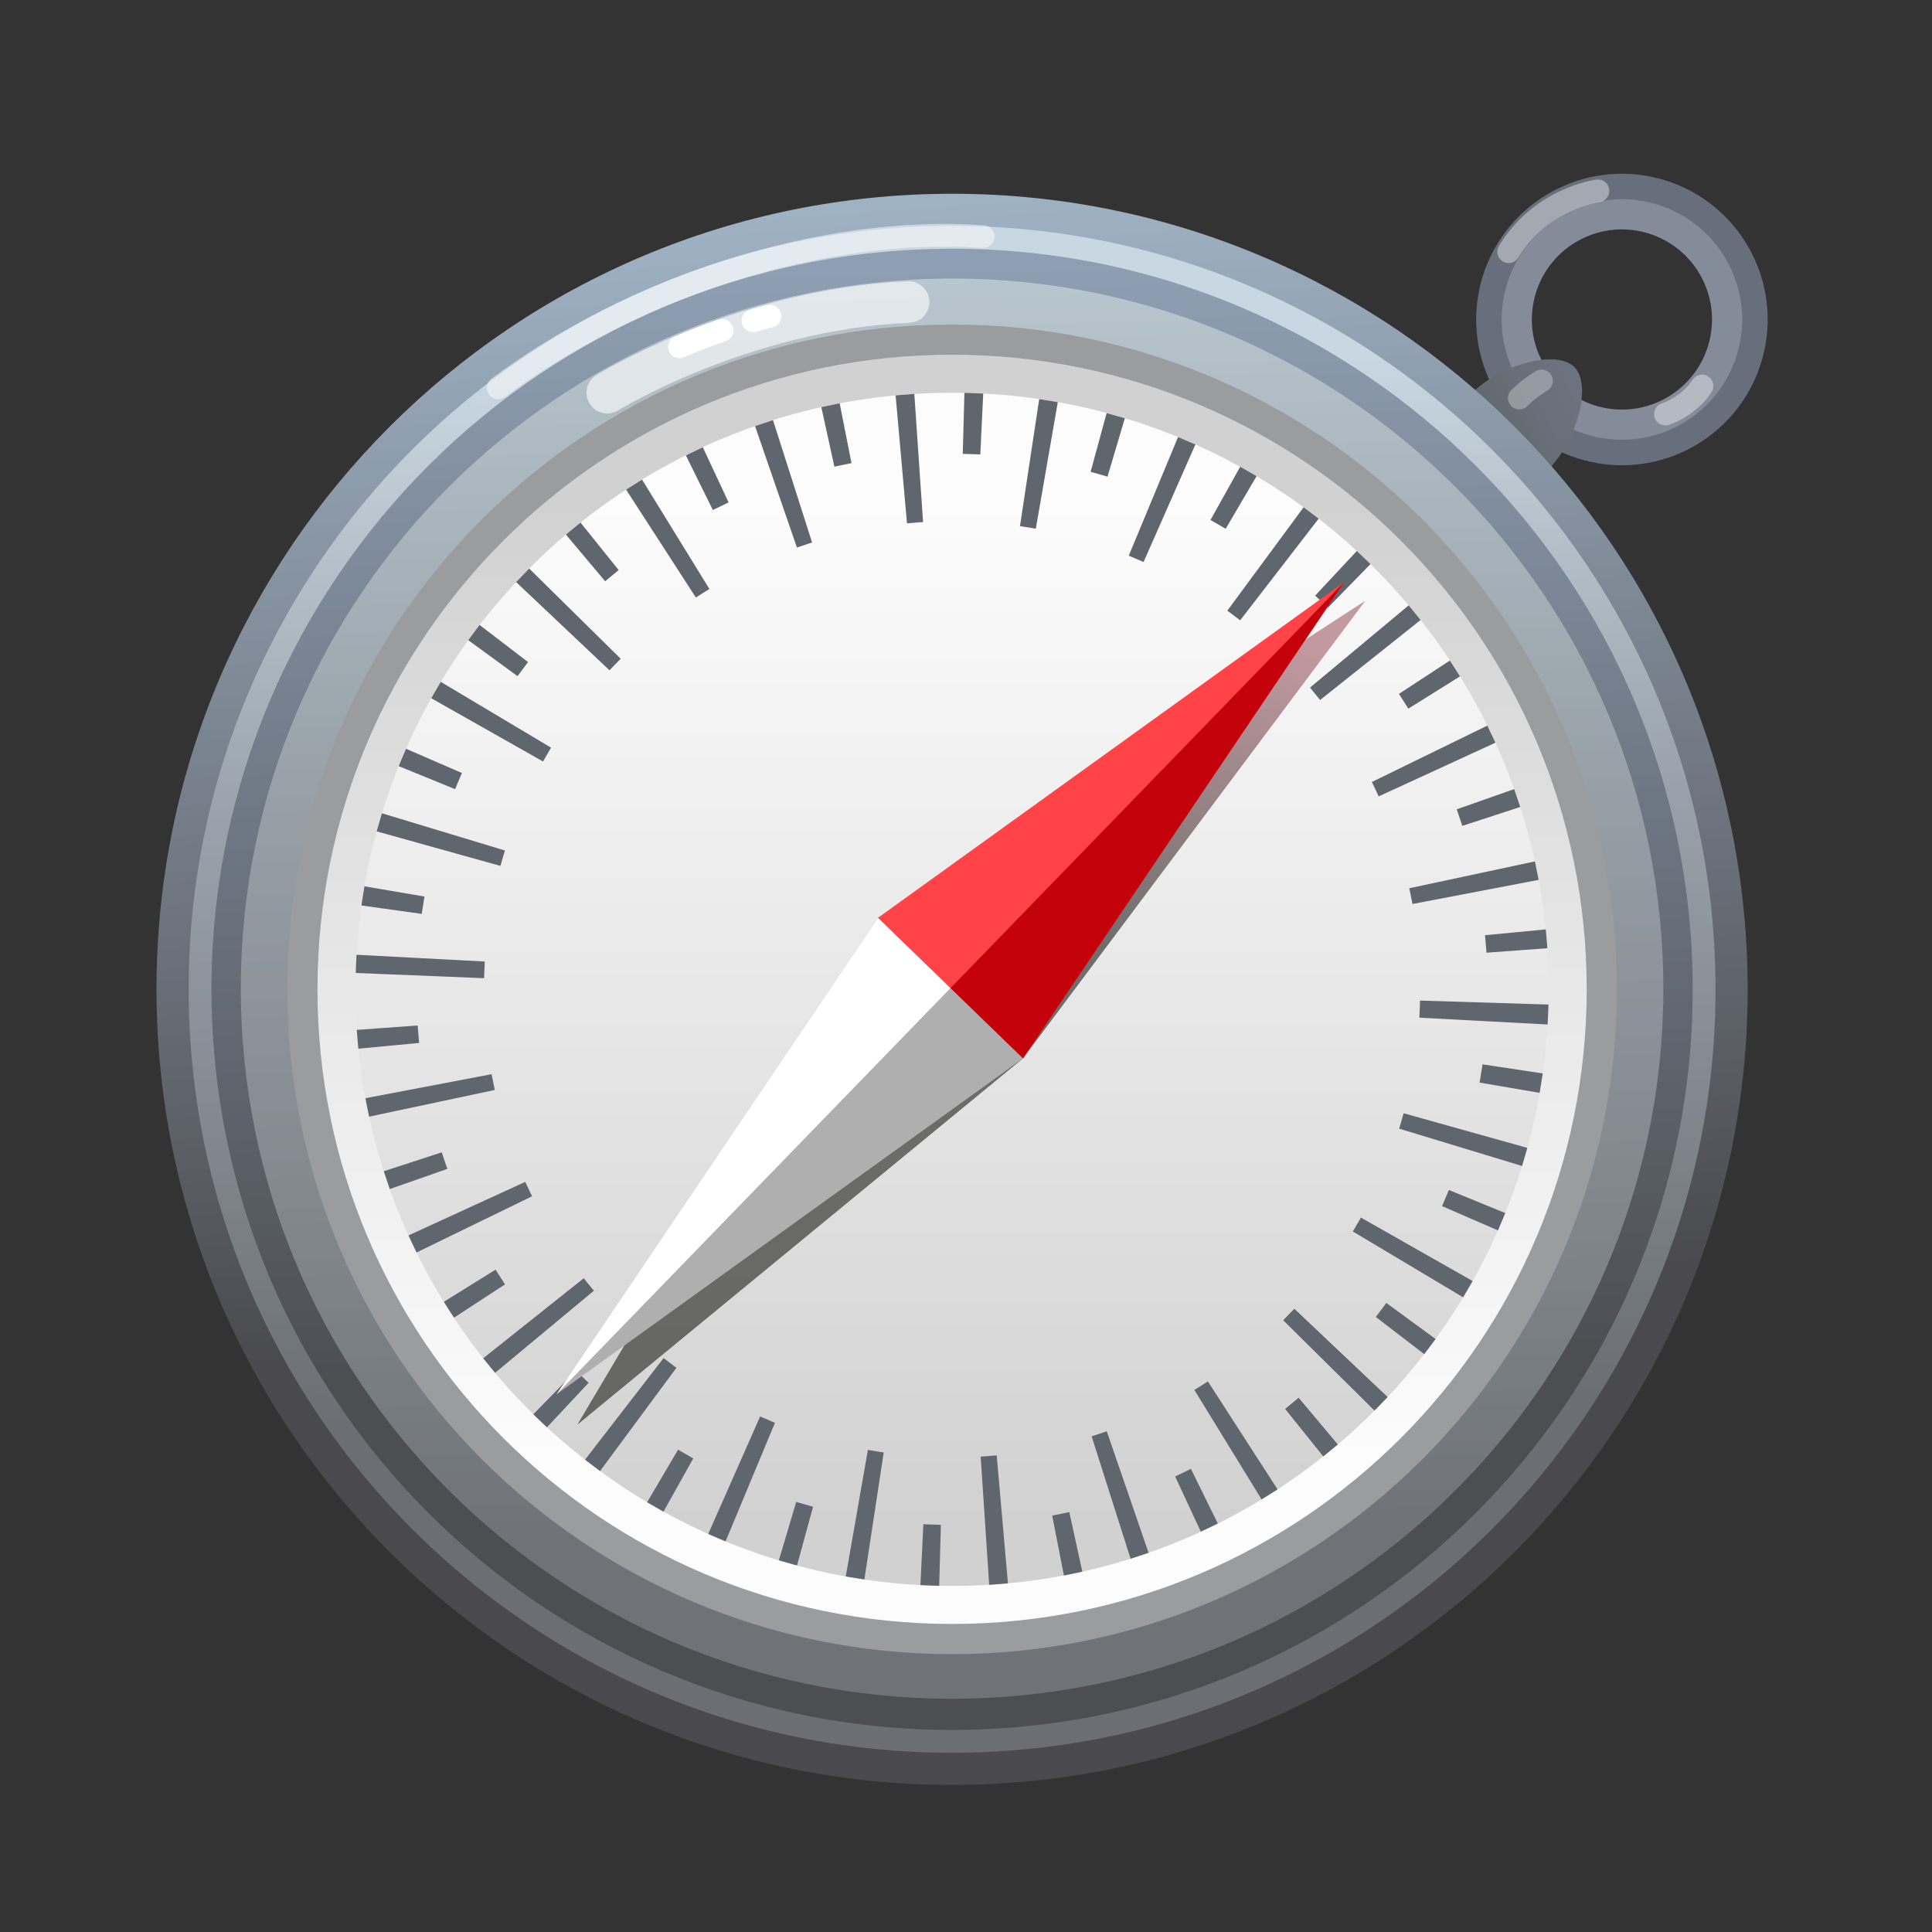 <svg xmlns="http://www.w3.org/2000/svg" viewBox="0 0 512 512" width="512" height="512" style="width: 100%; height: 100%; transform: translate3d(0,0,0);" preserveAspectRatio="xMidYMid meet"><rect x="0" y="0" width="512" height="512" fill="#333333" stroke="none"/><defs><clipPath id="__lottie_element_12211"><rect width="512" height="512" x="0" y="0"></rect></clipPath><linearGradient id="__lottie_element_12216" spreadMethod="pad" gradientUnits="userSpaceOnUse" x1="-3.044" y1="-165.025" x2="4.652" y2="149.079"><stop offset="0%" stop-color="rgb(200,215,225)"></stop><stop offset="36%" stop-color="rgb(154,163,171)"></stop><stop offset="88%" stop-color="rgb(107,111,116)"></stop></linearGradient><linearGradient id="__lottie_element_12235" spreadMethod="pad" gradientUnits="userSpaceOnUse" x1="-21.659" y1="14.973" x2="38.261" y2="-58.605"><stop offset="0%" stop-color="rgb(29,29,27)"></stop><stop offset="50%" stop-color="rgb(94,60,65)"></stop><stop offset="100%" stop-color="rgb(159,91,102)"></stop></linearGradient><linearGradient id="__lottie_element_12240" spreadMethod="pad" gradientUnits="userSpaceOnUse" x1="0.72" y1="-129.058" x2="0.72" y2="141.047"><stop offset="0%" stop-color="rgb(252,252,252)"></stop><stop offset="50%" stop-color="rgb(230,231,230)"></stop><stop offset="100%" stop-color="rgb(208,209,208)"></stop></linearGradient><linearGradient id="__lottie_element_12253" spreadMethod="pad" gradientUnits="userSpaceOnUse" x1="0.72" y1="123.942" x2="0.72" y2="-129.118"><stop offset="0%" stop-color="rgb(252,252,252)"></stop><stop offset="50%" stop-color="rgb(230,231,230)"></stop><stop offset="100%" stop-color="rgb(208,209,208)"></stop></linearGradient><linearGradient id="__lottie_element_12261" spreadMethod="pad" gradientUnits="userSpaceOnUse" x1="-3.031" y1="-213.969" x2="2.787" y2="181.115"><stop offset="0%" stop-color="rgb(190,205,214)"></stop><stop offset="41%" stop-color="rgb(151,160,167)"></stop><stop offset="91%" stop-color="rgb(111,115,120)"></stop></linearGradient><linearGradient id="__lottie_element_12265" spreadMethod="pad" gradientUnits="userSpaceOnUse" x1="-2.816" y1="-191.961" x2="5.142" y2="169.795"><stop offset="0%" stop-color="rgb(143,159,179)"></stop><stop offset="41%" stop-color="rgb(109,119,131)"></stop><stop offset="81%" stop-color="rgb(76,78,82)"></stop></linearGradient><linearGradient id="__lottie_element_12273" spreadMethod="pad" gradientUnits="userSpaceOnUse" x1="-3.044" y1="-209.25" x2="24.511" y2="178.546"><stop offset="0%" stop-color="rgb(159,178,196)"></stop><stop offset="38%" stop-color="rgb(117,126,137)"></stop><stop offset="76%" stop-color="rgb(74,74,78)"></stop></linearGradient><linearGradient id="__lottie_element_12278" spreadMethod="pad" gradientUnits="userSpaceOnUse" x1="14.212" y1="-22.103" x2="-12.179" y2="-7.754"><stop offset="0%" stop-color="rgb(110,117,131)"></stop><stop offset="60%" stop-color="rgb(104,111,120)"></stop><stop offset="100%" stop-color="rgb(97,105,110)"></stop></linearGradient><linearGradient id="__lottie_element_12297" spreadMethod="pad" gradientUnits="userSpaceOnUse"><stop></stop><stop></stop><stop></stop></linearGradient><linearGradient id="__lottie_element_12301" spreadMethod="pad" gradientUnits="userSpaceOnUse"><stop></stop><stop></stop><stop></stop></linearGradient><linearGradient id="__lottie_element_12305" spreadMethod="pad" gradientUnits="userSpaceOnUse" x1="-3.044" y1="-165.025" x2="4.652" y2="149.079"><stop offset="0%" stop-color="rgb(91,97,102)"></stop><stop offset="36%" stop-color="rgb(63,70,77)"></stop><stop offset="88%" stop-color="rgb(35,42,51)"></stop></linearGradient><linearGradient id="__lottie_element_12309" spreadMethod="pad" gradientUnits="userSpaceOnUse" x1="-3.044" y1="-165.025" x2="4.652" y2="149.079"><stop offset="0%" stop-color="rgb(102,110,115)"></stop><stop offset="37%" stop-color="rgb(75,84,93)"></stop><stop offset="88%" stop-color="rgb(49,59,71)"></stop></linearGradient></defs><g clip-path="url(#__lottie_element_12211)"><g style="display: block;" transform="matrix(1,0,0,1,252.313,262.185)" opacity="1"><g opacity="1" transform="matrix(1,0,0,1,0.314,0.505)"><path fill="url(#__lottie_element_12309)" fill-opacity="1" d=" M206.443,-4.707 C209.043,109.308 118.722,203.843 4.707,206.443 C-109.308,209.043 -203.843,118.722 -206.443,4.707 C-209.043,-109.308 -118.722,-203.843 -4.707,-206.443 C109.308,-209.043 203.843,-118.722 206.443,-4.707z"></path></g></g><g style="display: block;" transform="matrix(1,0,0,1,252.313,262.185)" opacity="1"><g opacity="1" transform="matrix(1,0,0,1,0.314,0.505)"><path fill="url(#__lottie_element_12305)" fill-opacity="1" d=" M206.443,-4.707 C209.043,109.308 118.722,203.843 4.707,206.443 C-109.308,209.043 -203.843,118.722 -206.443,4.707 C-209.043,-109.308 -118.722,-203.843 -4.707,-206.443 C109.308,-209.043 203.843,-118.722 206.443,-4.707z"></path></g></g><g style="display: none;"><g><path fill="url(#__lottie_element_12301)"></path></g></g><g style="display: none;"><g><path fill="url(#__lottie_element_12297)"></path></g></g><g style="display: block;" transform="matrix(1,0,0,1,429.829,84.672)" opacity="1"><path stroke-linecap="butt" stroke-linejoin="miter" fill-opacity="0" stroke-miterlimit="4" stroke="rgb(103,110,124)" stroke-opacity="1" stroke-width="14" d=" M-14.615,-28.044 C0.868,-36.117 19.963,-30.109 28.042,-14.615 C36.115,0.869 30.108,19.963 14.624,28.036 C-0.871,36.115 -19.965,30.108 -28.038,14.624 C-36.117,-0.87 -30.11,-19.965 -14.615,-28.044z"></path><g opacity="1" transform="matrix(1,0,0,1,0,0)"></g></g><g style="display: block;" transform="matrix(1,0,0,1,429.829,84.672)" opacity="1"><path stroke-linecap="butt" stroke-linejoin="miter" fill-opacity="0" stroke-miterlimit="4" stroke="rgb(132,139,153)" stroke-opacity="1" stroke-width="8" d=" M-12.881,-24.715 C0.765,-31.83 17.593,-26.535 24.713,-12.88 C31.828,0.766 26.534,17.593 12.888,24.708 C-0.767,31.828 -17.595,26.534 -24.71,12.888 C-31.83,-0.767 -26.537,-17.595 -12.881,-24.715z"></path><g opacity="1" transform="matrix(1,0,0,1,0,0)"></g></g><g style="display: block;" transform="matrix(1,0,0,1,411.642,58.644)" opacity="0.4"><g opacity="1" transform="matrix(1,0,0,1,0,0)"><path stroke-linecap="round" stroke-linejoin="round" fill-opacity="0" stroke="rgb(255,255,255)" stroke-opacity="1" stroke-width="6" d=" M11.84,-8.07 C11.84,-8.07 -3.141,-6.256 -11.84,8.07"></path></g></g><g style="display: block;" transform="matrix(1,0,0,1,446.196,106.019)" opacity="0.4"><g opacity="1" transform="matrix(1,0,0,1,0,0)"><path stroke-linecap="round" stroke-linejoin="round" fill-opacity="0" stroke="rgb(255,255,255)" stroke-opacity="1" stroke-width="6" d=" M-4.863,3.73 C-4.863,3.73 1.291,1.805 4.863,-3.73"></path></g></g><g style="display: block;" transform="matrix(1,0,0,1,402.882,111.61)" opacity="1"><g opacity="1" transform="matrix(1,0,0,1,0,0)"><path fill="url(#__lottie_element_12278)" fill-opacity="1" d=" M7.481,12.748 C0.064,20.165 -5.06,14.67 -9.865,9.865 C-14.67,5.06 -20.165,-0.064 -12.748,-7.481 C-5.331,-14.898 9.527,-19.138 14.332,-14.333 C19.137,-9.528 14.898,5.331 7.481,12.748z"></path></g></g><g style="display: block;" transform="matrix(1,0,0,1,405.564,103.219)" opacity="0.3"><g opacity="1" transform="matrix(1,0,0,1,0,0)"><path stroke-linecap="round" stroke-linejoin="round" fill-opacity="0" stroke="rgb(255,255,255)" stroke-opacity="1" stroke-width="6" d=" M2.938,-2.282 C2.938,-2.282 -0.328,-0.328 -2.938,2.282"></path></g></g><g style="display: block;" transform="matrix(1,0,0,1,252.313,262.185)" opacity="1"><g opacity="1" transform="matrix(1,0,0,1,0,0)"><path fill="url(#__lottie_element_12273)" fill-opacity="1" d=" M210.782,-4.806 C213.436,111.606 121.218,208.128 4.806,210.782 C-111.606,213.436 -208.128,121.218 -210.782,4.806 C-213.436,-111.606 -121.218,-208.128 -4.806,-210.782 C111.606,-213.436 208.128,-121.218 210.782,-4.806z"></path></g></g><g style="display: block;" transform="matrix(1,0,0,1,252.313,262.185)" opacity="1"><g opacity="1" transform="matrix(1,0,0,1,0,0)"><path fill="url(#__lottie_element_12216)" fill-opacity="1" d=" M202.266,-4.612 C204.813,107.096 116.32,199.719 4.612,202.266 C-107.096,204.813 -199.719,116.32 -202.266,4.612 C-204.813,-107.096 -116.32,-199.719 -4.612,-202.266 C107.096,-204.813 199.719,-116.32 202.266,-4.612z"></path></g></g><g style="display: block;" transform="matrix(1,0,0,1,196.293,82.558)" opacity="0.5"><g opacity="1" transform="matrix(1,0,0,1,0,0)"><path stroke-linecap="round" stroke-linejoin="round" fill-opacity="0" stroke="rgb(255,255,255)" stroke-opacity="1" stroke-width="6" d=" M-64.274,20.213 C-29.109,-6.091 21.37,-22.932 64.274,-19.85"></path></g></g><g style="display: block;" transform="matrix(1,0,0,1,252.313,262.185)" opacity="1"><g opacity="1" transform="matrix(1,0,0,1,0,0)"><path fill="url(#__lottie_element_12265)" fill-opacity="1" d=" M196.214,-4.474 C198.685,103.892 112.84,193.743 4.474,196.214 C-103.892,198.685 -193.743,112.84 -196.214,4.474 C-198.685,-103.892 -112.84,-193.743 -4.474,-196.214 C103.892,-198.685 193.743,-112.84 196.214,-4.474z"></path></g></g><g style="display: block;" transform="matrix(1,0,0,1,252.313,262.185)" opacity="1"><g opacity="1" transform="matrix(1,0,0,1,0,0)"><path fill="url(#__lottie_element_12261)" fill-opacity="1" d=" M188.44,-4.474 C190.813,99.428 108.37,185.577 4.297,187.946 C-99.776,190.315 -186.067,108.007 -188.44,4.105 C-190.813,-99.797 -108.37,-185.947 -4.297,-188.316 C99.776,-190.685 186.067,-108.376 188.44,-4.474z"></path></g></g><g style="display: block;" transform="matrix(1,0,0,1,200.865,92.06)" opacity="0.6"><g opacity="1" transform="matrix(1,0,0,1,0,0)"><path stroke-linecap="round" stroke-linejoin="round" fill-opacity="0" stroke="rgb(255,255,255)" stroke-opacity="1" stroke-width="11" d=" M-39.932,12.021 C-39.932,12.021 -4.014,-10.151 39.932,-12.021"></path></g></g><g style="display: block;" transform="matrix(1,0,0,1,252.313,262.185)" opacity="1"><g opacity="1" transform="matrix(1,0,0,1,0,0)"><path fill="url(#__lottie_element_12253)" fill-opacity="1" d=" M172.18,0 C172.18,95.093 95.093,172.18 0,172.18 C-95.093,172.18 -172.18,95.093 -172.18,0 C-172.18,-95.093 -95.093,-172.18 0,-172.18 C95.093,-172.18 172.18,-95.093 172.18,0z"></path></g></g><g style="display: block;" transform="matrix(1,0,0,1,252.313,262.185)" opacity="1"><g opacity="1" transform="matrix(1,0,0,1,0,0)"><path stroke-linecap="butt" stroke-linejoin="miter" fill-opacity="0" stroke-miterlimit="10" stroke="rgb(155,156,158)" stroke-opacity="1" stroke-width="8" d=" M172.18,0 C172.18,95.093 95.093,172.18 0,172.18 C-95.093,172.18 -172.18,95.093 -172.18,0 C-172.18,-95.093 -95.093,-172.18 0,-172.18 C95.093,-172.18 172.18,-95.093 172.18,0z"></path></g></g><g style="display: block;" transform="matrix(1,0,0,1,252.313,262.185)" opacity="1"><g opacity="1" transform="matrix(1,0,0,1,0,0)"><path fill="url(#__lottie_element_12240)" fill-opacity="1" d=" M158.104,0 C158.104,87.319 87.319,158.104 0,158.104 C-87.319,158.104 -158.104,87.319 -158.104,0 C-158.104,-87.319 -87.319,-158.104 0,-158.104 C87.319,-158.104 158.104,-87.319 158.104,0z"></path></g></g><g style="display: block;" transform="matrix(1,0,0,1,0,8)" opacity="1"><g opacity="1" transform="matrix(1,0,0,1,201.796,76.397)"><path stroke-linecap="round" stroke-linejoin="round" fill-opacity="0" stroke="rgb(255,255,255)" stroke-opacity="1" stroke-width="6" d=" M-2.266,0.612 C-0.818,0.2 0.696,-0.211 2.266,-0.612"></path></g><g opacity="1" transform="matrix(1,0,0,1,185.723,81.751)"><path stroke-linecap="round" stroke-linejoin="round" fill-opacity="0" stroke="rgb(255,255,255)" stroke-opacity="1" stroke-width="6" d=" M-5.656,2.197 C-5.656,2.197 -1.435,0.217 5.656,-2.197"></path></g></g><g style="display: block;" transform="matrix(1,0,0,1,-0.001,8)" opacity="1"><g opacity="1" transform="matrix(1,0,0,1,167.156,366.865)"><path fill="rgb(96,102,109)" fill-opacity="1" d=" M11.5,-12.85 C10.764,-13.393 10.036,-13.945 9.313,-14.505 C9.313,-14.505 8.71,-14.971 8.71,-14.971 C8.71,-14.971 -12.113,11.963 -12.113,11.963 C-12.113,11.963 -11.51,12.43 -11.51,12.43 C-10.597,13.135 -9.677,13.831 -8.749,14.519 C-8.749,14.519 -8.135,14.971 -8.135,14.971 C-8.135,14.971 12.113,-12.398 12.113,-12.398 C12.113,-12.398 11.5,-12.85 11.5,-12.85z"></path></g><g opacity="1" transform="matrix(1,0,0,1,240.986,113.544)"><path fill="rgb(96,102,109)" fill-opacity="1" d=" M1.32,-17.149 C1.32,-17.149 0.56,-17.098 0.56,-17.098 C-0.589,-17.02 -1.735,-16.931 -2.878,-16.828 C-2.878,-16.828 -3.638,-16.761 -3.638,-16.761 C-3.638,-16.761 -0.69,16.392 -0.69,16.392 C-0.69,16.392 -0.62,17.149 -0.62,17.149 C-0.62,17.149 0.137,17.083 0.137,17.083 C1.047,17.003 1.963,16.93 2.878,16.867 C2.878,16.867 3.638,16.816 3.638,16.816 C3.638,16.816 1.32,-17.149 1.32,-17.149z"></path></g><g opacity="1" transform="matrix(1,0,0,1,113.983,282.299)"><path fill="rgb(96,102,109)" fill-opacity="1" d=" M16.985,-2.192 C16.985,-2.192 16.985,-2.193 16.985,-2.193 C16.794,-3.084 16.616,-3.979 16.443,-4.877 C16.443,-4.877 16.301,-5.625 16.301,-5.625 C16.301,-5.625 -17.142,0.738 -17.142,0.738 C-17.142,0.738 -16.999,1.486 -16.999,1.486 C-16.785,2.621 -16.556,3.753 -16.318,4.881 C-16.318,4.881 -16.16,5.625 -16.16,5.625 C-16.16,5.625 17.142,-1.447 17.142,-1.447 C17.142,-1.447 16.985,-2.192 16.985,-2.192z"></path></g><g opacity="1" transform="matrix(1,0,0,1,111.39,248.126)"><path fill="rgb(96,102,109)" fill-opacity="1" d=" M16.898,3.104 C16.898,3.104 16.939,2.051 16.939,2.051 C16.967,1.182 17.003,0.312 17.047,-0.553 C17.047,-0.553 17.089,-1.314 17.089,-1.314 C17.089,-1.314 -16.146,-3.061 -16.146,-3.061 C-16.146,-3.061 -16.907,-3.104 -16.907,-3.104 C-16.907,-3.104 -16.947,-2.342 -16.947,-2.342 C-17,-1.377 -17.041,-0.413 -17.075,0.559 C-17.075,0.559 -17.089,0.974 -17.089,0.974 C-17.089,0.974 -17.087,1.718 -17.087,1.718 C-17.087,1.718 16.516,3.089 16.516,3.089 C16.516,3.089 16.898,3.104 16.898,3.104z"></path></g><g opacity="1" transform="matrix(1,0,0,1,124.635,314.563)"><path fill="rgb(96,102,109)" fill-opacity="1" d=" M16.041,-6.223 C15.649,-7.032 15.263,-7.846 14.887,-8.665 C14.887,-8.665 14.569,-9.358 14.569,-9.358 C14.569,-9.358 -16.375,4.836 -16.375,4.836 C-16.375,4.836 -16.057,5.528 -16.057,5.528 C-15.574,6.583 -15.077,7.632 -14.569,8.673 C-14.569,8.673 -14.236,9.358 -14.236,9.358 C-14.236,9.358 16.375,-5.538 16.375,-5.538 C16.375,-5.538 16.041,-6.223 16.041,-6.223z"></path></g><g opacity="1" transform="matrix(1,0,0,1,176.963,134.724)"><path fill="rgb(96,102,109)" fill-opacity="1" d=" M-6.812,-15.626 C-6.812,-15.626 -7.462,-15.227 -7.462,-15.227 C-7.462,-15.227 -7.463,-15.227 -7.463,-15.227 C-8.449,-14.619 -9.426,-14.002 -10.397,-13.374 C-10.397,-13.374 -11.037,-12.96 -11.037,-12.96 C-11.037,-12.96 7.452,15.626 7.452,15.626 C7.452,15.626 8.091,15.213 8.091,15.213 C8.852,14.721 9.618,14.236 10.388,13.762 C10.388,13.762 11.037,13.363 11.037,13.363 C11.037,13.363 -6.812,-15.626 -6.812,-15.626z"></path></g><g opacity="1" transform="matrix(1,0,0,1,229.167,393.405)"><path fill="rgb(96,102,109)" fill-opacity="1" d=" M1.584,-17.039 C1.584,-17.039 0.834,-17.17 0.834,-17.17 C0.834,-17.17 -5.028,16.364 -5.028,16.364 C-5.028,16.364 -4.277,16.495 -4.277,16.495 C-3.139,16.696 -1.998,16.881 -0.85,17.057 C-0.85,17.057 -0.096,17.17 -0.096,17.17 C-0.096,17.17 4.914,-15.732 4.914,-15.732 C4.914,-15.732 5.028,-16.485 5.028,-16.485 C5.028,-16.485 4.275,-16.6 4.275,-16.6 C3.374,-16.736 2.477,-16.884 1.584,-17.039z"></path></g><g opacity="1" transform="matrix(1,0,0,1,196.533,383.925)"><path fill="rgb(96,102,109)" fill-opacity="1" d=" M5.616,-16.246 C5.616,-16.246 4.918,-16.556 4.918,-16.556 C4.918,-16.556 -8.841,14.585 -8.841,14.585 C-8.841,14.585 -8.144,14.892 -8.144,14.892 C-7.086,15.359 -6.023,15.816 -4.954,16.262 C-4.954,16.262 -4.249,16.556 -4.249,16.556 C-4.249,16.556 8.841,-14.871 8.841,-14.871 C8.841,-14.871 8.138,-15.162 8.138,-15.162 C7.292,-15.514 6.453,-15.876 5.616,-16.246z"></path></g><g opacity="1" transform="matrix(1,0,0,1,142.727,343.279)"><path fill="rgb(96,102,109)" fill-opacity="1" d=" M14.663,-9.228 C14.663,-9.228 14.173,-9.813 14.173,-9.813 C13.59,-10.515 13.017,-11.223 12.448,-11.937 C12.448,-11.937 11.973,-12.534 11.973,-12.534 C11.973,-12.534 -14.663,8.67 -14.663,8.67 C-14.663,8.67 -14.187,9.265 -14.187,9.265 C-13.469,10.167 -12.742,11.061 -12.006,11.947 C-12.006,11.947 -11.519,12.534 -11.519,12.534 C-11.519,12.534 14.074,-8.74 14.074,-8.74 C14.074,-8.74 14.663,-9.228 14.663,-9.228z"></path></g><g opacity="1" transform="matrix(1,0,0,1,379.93,193.672)"><path fill="rgb(96,102,109)" fill-opacity="1" d=" M-16.035,6.246 C-15.641,7.054 -15.257,7.865 -14.881,8.682 C-14.881,8.682 -14.563,9.374 -14.563,9.374 C-14.563,9.374 16.369,-4.847 16.369,-4.847 C16.369,-4.847 16.051,-5.538 16.051,-5.538 C15.566,-6.595 15.066,-7.646 14.557,-8.689 C14.557,-8.689 14.224,-9.374 14.224,-9.374 C14.224,-9.374 -16.369,5.562 -16.369,5.562 C-16.369,5.562 -16.035,6.246 -16.035,6.246z"></path></g><g opacity="1" transform="matrix(1,0,0,1,307.962,124.386)"><path fill="rgb(96,102,109)" fill-opacity="1" d=" M-5.602,16.251 C-5.602,16.251 -4.905,16.559 -4.905,16.559 C-4.905,16.559 8.674,-14.244 8.674,-14.244 C8.674,-14.244 8.829,-14.593 8.829,-14.593 C8.829,-14.593 8.131,-14.899 8.131,-14.899 C7.071,-15.366 6.009,-15.822 4.938,-16.267 C4.938,-16.267 4.235,-16.559 4.235,-16.559 C4.235,-16.559 -8.829,14.879 -8.829,14.879 C-8.829,14.879 -8.124,15.173 -8.124,15.173 C-7.28,15.524 -6.439,15.882 -5.602,16.251z"></path></g><g opacity="1" transform="matrix(1,0,0,1,361.815,164.97)"><path fill="rgb(96,102,109)" fill-opacity="1" d=" M-14.167,9.842 C-13.588,10.538 -13.017,11.239 -12.452,11.945 C-12.452,11.945 -11.978,12.541 -11.978,12.541 C-11.978,12.541 14.357,-8.425 14.357,-8.425 C14.357,-8.425 14.655,-8.661 14.655,-8.661 C14.655,-8.661 14.182,-9.257 14.182,-9.257 C13.461,-10.164 12.727,-11.066 11.984,-11.956 C11.984,-11.956 11.495,-12.541 11.495,-12.541 C11.495,-12.541 -14.655,9.256 -14.655,9.256 C-14.655,9.256 -14.167,9.842 -14.167,9.842z"></path></g><g opacity="1" transform="matrix(1,0,0,1,390.612,225.926)"><path fill="rgb(96,102,109)" fill-opacity="1" d=" M-17.141,1.471 C-17.141,1.471 -16.981,2.214 -16.981,2.214 C-16.79,3.105 -16.612,3.998 -16.439,4.894 C-16.439,4.894 -16.296,5.642 -16.296,5.642 C-16.296,5.642 17.141,-0.751 17.141,-0.751 C17.141,-0.751 16.998,-1.5 16.998,-1.5 C16.782,-2.638 16.552,-3.769 16.312,-4.897 C16.312,-4.897 16.153,-5.642 16.153,-5.642 C16.153,-5.642 -16.396,1.31 -16.396,1.31 C-16.396,1.31 -17.141,1.471 -17.141,1.471z"></path></g><g opacity="1" transform="matrix(1,0,0,1,207.656,120.224)"><path fill="rgb(96,102,109)" fill-opacity="1" d=" M4.26,16.634 C5.115,16.339 5.972,16.056 6.833,15.78 C6.833,15.78 7.559,15.547 7.559,15.547 C7.559,15.547 -2.804,-16.882 -2.804,-16.882 C-2.804,-16.882 -3.53,-16.65 -3.53,-16.65 C-4.639,-16.296 -5.74,-15.928 -6.839,-15.55 C-6.839,-15.55 -7.559,-15.302 -7.559,-15.302 C-7.559,-15.302 3.54,16.882 3.54,16.882 C3.54,16.882 4.26,16.634 4.26,16.634z"></path></g><g opacity="1" transform="matrix(1,0,0,1,116.817,214.5)"><path fill="rgb(96,102,109)" fill-opacity="1" d=" M16.008,6.236 C16.252,5.36 16.506,4.486 16.77,3.617 C16.77,3.617 16.99,2.888 16.99,2.888 C16.99,2.888 -15.595,-6.97 -15.595,-6.97 C-15.595,-6.97 -15.817,-6.24 -15.817,-6.24 C-16.15,-5.135 -16.474,-4.025 -16.786,-2.908 C-16.786,-2.908 -16.99,-2.174 -16.99,-2.174 C-16.99,-2.174 15.803,6.97 15.803,6.97 C15.803,6.97 16.008,6.236 16.008,6.236z"></path></g><g opacity="1" transform="matrix(1,0,0,1,130.165,183.251)"><path fill="rgb(96,102,109)" fill-opacity="1" d=" M14.123,9.892 C14.571,9.104 15.025,8.321 15.489,7.543 C15.489,7.543 15.878,6.889 15.878,6.889 C15.878,6.889 -13.357,-10.554 -13.357,-10.554 C-13.357,-10.554 -13.748,-9.901 -13.748,-9.901 C-14.343,-8.901 -14.93,-7.893 -15.503,-6.879 C-15.503,-6.879 -15.878,-6.216 -15.878,-6.216 C-15.878,-6.216 13.748,10.554 13.748,10.554 C13.748,10.554 14.123,9.892 14.123,9.892z"></path></g><g opacity="1" transform="matrix(1,0,0,1,150.637,156.158)"><path fill="rgb(96,102,109)" fill-opacity="1" d=" M11.417,12.927 C12.044,12.263 12.679,11.605 13.322,10.953 C13.322,10.953 13.856,10.411 13.856,10.411 C13.856,10.411 -10.395,-13.481 -10.395,-13.481 C-10.395,-13.481 -10.93,-12.939 -10.93,-12.939 C-11.739,-12.117 -12.54,-11.289 -13.332,-10.449 C-13.332,-10.449 -13.856,-9.894 -13.856,-9.894 C-13.856,-9.894 10.893,13.481 10.893,13.481 C10.893,13.481 11.417,12.927 11.417,12.927z"></path></g><g opacity="1" transform="matrix(1,0,0,1,337.358,141.415)"><path fill="rgb(96,102,109)" fill-opacity="1" d=" M-11.486,12.867 C-10.752,13.408 -10.026,13.958 -9.306,14.514 C-9.306,14.514 -8.703,14.98 -8.703,14.98 C-8.703,14.98 12.1,-11.97 12.1,-11.97 C12.1,-11.97 11.496,-12.437 11.496,-12.437 C10.58,-13.144 9.656,-13.84 8.725,-14.528 C8.725,-14.528 8.112,-14.98 8.112,-14.98 C8.112,-14.98 -12.1,12.415 -12.1,12.415 C-12.1,12.415 -11.486,12.867 -11.486,12.867z"></path></g><g opacity="1" transform="matrix(1,0,0,1,327.54,373.723)"><path fill="rgb(96,102,109)" fill-opacity="1" d=" M-8.072,-15.223 C-8.833,-14.732 -9.598,-14.249 -10.371,-13.774 C-10.371,-13.774 -11.02,-13.375 -11.02,-13.375 C-11.02,-13.375 6.794,15.636 6.794,15.636 C6.794,15.636 7.443,15.237 7.443,15.237 C8.428,14.633 9.408,14.015 10.379,13.389 C10.379,13.389 11.02,12.976 11.02,12.976 C11.02,12.976 -7.431,-15.636 -7.431,-15.636 C-7.431,-15.636 -8.072,-15.223 -8.072,-15.223z"></path></g><g opacity="1" transform="matrix(1,0,0,1,353.897,352.323)"><path fill="rgb(96,102,109)" fill-opacity="1" d=" M-11.417,-12.942 C-12.038,-12.284 -12.669,-11.632 -13.306,-10.988 C-13.306,-10.988 -13.842,-10.446 -13.842,-10.446 C-13.842,-10.446 10.361,13.495 10.361,13.495 C10.361,13.495 10.897,12.954 10.897,12.954 C11.713,12.129 12.52,11.295 13.318,10.452 C13.318,10.452 13.842,9.898 13.842,9.898 C13.842,9.898 -10.893,-13.495 -10.893,-13.495 C-10.893,-13.495 -11.417,-12.942 -11.417,-12.942z"></path></g><g opacity="1" transform="matrix(1,0,0,1,296.837,388.194)"><path fill="rgb(96,102,109)" fill-opacity="1" d=" M-4.248,-16.638 C-5.1,-16.345 -5.956,-16.062 -6.815,-15.789 C-6.815,-15.789 -7.542,-15.558 -7.542,-15.558 C-7.542,-15.558 2.781,16.886 2.781,16.886 C2.781,16.886 3.508,16.654 3.508,16.654 C4.617,16.3 5.721,15.934 6.821,15.556 C6.821,15.556 7.542,15.308 7.542,15.308 C7.542,15.308 -3.528,-16.886 -3.528,-16.886 C-3.528,-16.886 -4.248,-16.638 -4.248,-16.638z"></path></g><g opacity="1" transform="matrix(1,0,0,1,374.384,325.233)"><path fill="rgb(96,102,109)" fill-opacity="1" d=" M-14.107,-9.899 C-14.558,-9.106 -15.015,-8.318 -15.484,-7.535 C-15.484,-7.535 -15.875,-6.88 -15.875,-6.88 C-15.875,-6.88 13.034,10.369 13.034,10.369 C13.034,10.369 13.362,10.564 13.362,10.564 C13.362,10.564 13.753,9.909 13.753,9.909 C14.345,8.916 14.927,7.916 15.498,6.911 C15.498,6.911 15.875,6.248 15.875,6.248 C15.875,6.248 -13.732,-10.564 -13.732,-10.564 C-13.732,-10.564 -14.107,-9.899 -14.107,-9.899z"></path></g><g opacity="1" transform="matrix(1,0,0,1,275.318,114.943)"><path fill="rgb(96,102,109)" fill-opacity="1" d=" M4.261,-16.5 C3.123,-16.699 1.98,-16.883 0.833,-17.058 C0.833,-17.058 0.081,-17.171 0.081,-17.171 C0.081,-17.171 -5.012,16.49 -5.012,16.49 C-5.012,16.49 -4.258,16.605 -4.258,16.605 C-3.359,16.74 -2.463,16.885 -1.57,17.04 C-1.57,17.04 -0.817,17.171 -0.817,17.171 C-0.817,17.171 5.012,-16.371 5.012,-16.371 C5.012,-16.371 4.261,-16.5 4.261,-16.5z"></path></g><g opacity="1" transform="matrix(1,0,0,1,393.249,260.331)"><path fill="rgb(96,102,109)" fill-opacity="1" d=" M-16.919,-3.168 C-16.919,-3.168 -16.951,-2.148 -16.951,-2.148 C-16.982,-1.228 -17.021,-0.312 -17.068,0.6 C-17.068,0.6 -17.109,1.361 -17.109,1.361 C-17.109,1.361 16.126,3.126 16.126,3.126 C16.126,3.126 16.887,3.168 16.887,3.168 C16.887,3.168 16.927,2.406 16.927,2.406 C16.989,1.262 17.039,0.114 17.077,-1.06 C17.077,-1.06 17.109,-2.115 17.109,-2.115 C17.109,-2.115 -16.919,-3.168 -16.919,-3.168z"></path></g><g opacity="1" transform="matrix(1,0,0,1,387.77,294.01)"><path fill="rgb(96,102,109)" fill-opacity="1" d=" M-16.003,-6.252 C-16.247,-5.377 -16.502,-4.506 -16.765,-3.64 C-16.765,-3.64 -16.987,-2.91 -16.987,-2.91 C-16.987,-2.91 15.587,6.987 15.587,6.987 C15.587,6.987 15.807,6.258 15.807,6.258 C16.144,5.151 16.468,4.039 16.782,2.923 C16.782,2.923 16.987,2.189 16.987,2.189 C16.987,2.189 -15.799,-6.987 -15.799,-6.987 C-15.799,-6.987 -16.003,-6.252 -16.003,-6.252z"></path></g><g opacity="1" transform="matrix(1,0,0,1,263.502,394.838)"><path fill="rgb(96,102,109)" fill-opacity="1" d=" M-0.128,-17.084 C-1.034,-17.004 -1.942,-16.933 -2.852,-16.872 C-2.852,-16.872 -3.614,-16.823 -3.614,-16.823 C-3.614,-16.823 -1.359,17.148 -1.359,17.148 C-1.359,17.148 -0.599,17.097 -0.599,17.097 C0.555,17.02 1.708,16.932 2.856,16.831 C2.856,16.831 3.614,16.763 3.614,16.763 C3.614,16.763 0.633,-17.148 0.633,-17.148 C0.633,-17.148 -0.128,-17.084 -0.128,-17.084z"></path></g><g opacity="1" transform="matrix(1,0,0,1,148.66,362.739)"><path fill="rgb(96,102,109)" fill-opacity="1" d=" M6.776,-4.809 C6.018,-5.526 5.259,-6.244 4.522,-6.973 C4.522,-6.973 3.976,-7.513 3.976,-7.513 C3.976,-7.513 -7.326,4.061 -7.326,4.061 C-7.326,4.061 -6.78,4.593 -6.78,4.593 C-5.952,5.4 -5.117,6.195 -4.269,6.991 C-4.269,6.991 -3.712,7.513 -3.712,7.513 C-3.712,7.513 7.326,-4.287 7.326,-4.287 C7.326,-4.287 6.776,-4.809 6.776,-4.809z"></path></g><g opacity="1" transform="matrix(1,0,0,1,355.867,145.535)"><path fill="rgb(96,102,109)" fill-opacity="1" d=" M-6.769,4.835 C-6.002,5.54 -5.255,6.257 -4.509,6.983 C-4.509,6.983 -3.963,7.515 -3.963,7.515 C-3.963,7.515 7.335,-4.055 7.335,-4.055 C7.335,-4.055 6.789,-4.587 6.789,-4.587 C5.951,-5.404 5.114,-6.2 4.255,-6.997 C4.255,-6.997 3.698,-7.515 3.698,-7.515 C3.698,-7.515 -7.335,4.315 -7.335,4.315 C-7.335,4.315 -6.769,4.835 -6.769,4.835z"></path></g><g opacity="1" transform="matrix(1,0,0,1,390.525,312.711)"><path fill="rgb(96,102,109)" fill-opacity="1" d=" M-6.849,-4.649 C-7.244,-3.69 -7.648,-2.728 -8.063,-1.778 C-8.063,-1.778 -8.369,-1.078 -8.369,-1.078 C-8.369,-1.078 6.445,5.353 6.445,5.353 C6.445,5.353 6.749,4.655 6.749,4.655 C7.209,3.601 7.659,2.537 8.09,1.462 C8.09,1.462 8.369,0.76 8.369,0.76 C8.369,0.76 -6.559,-5.353 -6.559,-5.353 C-6.559,-5.353 -6.849,-4.649 -6.849,-4.649z"></path></g><g opacity="1" transform="matrix(1,0,0,1,156.968,138.273)"><path fill="rgb(96,102,109)" fill-opacity="1" d=" M3.999,7.274 C4.751,6.628 5.523,6.002 6.295,5.375 C6.295,5.375 6.99,4.808 6.99,4.808 C6.99,4.808 -3.116,-7.777 -3.116,-7.777 C-3.116,-7.777 -3.711,-7.302 -3.711,-7.302 C-4.622,-6.577 -5.522,-5.839 -6.411,-5.082 C-6.411,-5.082 -6.99,-4.591 -6.99,-4.591 C-6.99,-4.591 3.416,7.777 3.416,7.777 C3.416,7.777 3.999,7.274 3.999,7.274z"></path></g><g opacity="1" transform="matrix(1,0,0,1,187.43,118.846)"><path fill="rgb(96,102,109)" fill-opacity="1" d=" M2.172,7.975 C2.172,7.975 2.173,7.975 2.173,7.975 C3.101,7.511 4.03,7.067 4.967,6.633 C4.967,6.633 5.661,6.313 5.661,6.313 C5.661,6.313 -1.175,-8.316 -1.175,-8.316 C-1.175,-8.316 -2.032,-7.912 -2.032,-7.912 C-3.018,-7.448 -4.004,-6.982 -4.979,-6.499 C-4.979,-6.499 -5.661,-6.162 -5.661,-6.162 C-5.661,-6.162 1.487,8.316 1.487,8.316 C1.487,8.316 2.172,7.975 2.172,7.975z"></path></g><g opacity="1" transform="matrix(1,0,0,1,210.941,398.442)"><path fill="rgb(96,102,109)" fill-opacity="1" d=" M0.79,-8.201 C0.79,-8.201 0.062,-8.415 0.062,-8.415 C0.062,-8.415 -4.529,7.048 -4.529,7.048 C-4.529,7.048 -3.797,7.265 -3.797,7.265 C-2.693,7.592 -1.58,7.908 -0.457,8.213 C-0.457,8.213 0.277,8.415 0.277,8.415 C0.277,8.415 4.529,-7.135 4.529,-7.135 C4.529,-7.135 3.8,-7.341 3.8,-7.341 C2.798,-7.623 1.794,-7.907 0.79,-8.201z"></path></g><g opacity="1" transform="matrix(1,0,0,1,372.523,344.072)"><path fill="rgb(96,102,109)" fill-opacity="1" d=" M-5.589,-6.158 C-6.194,-5.32 -6.821,-4.493 -7.457,-3.665 C-7.457,-3.665 -7.922,-3.06 -7.922,-3.06 C-7.922,-3.06 4.914,6.779 4.914,6.779 C4.914,6.779 5.379,6.176 5.379,6.176 C6.085,5.256 6.79,4.326 7.473,3.386 C7.473,3.386 7.922,2.771 7.922,2.771 C7.922,2.771 -5.141,-6.779 -5.141,-6.779 C-5.141,-6.779 -5.589,-6.158 -5.589,-6.158z"></path></g><g opacity="1" transform="matrix(1,0,0,1,221.659,107.275)"><path fill="rgb(96,102,109)" fill-opacity="1" d=" M3.996,7.462 C3.996,7.462 0.864,-8.394 0.864,-8.394 C0.864,-8.394 0.116,-8.245 0.116,-8.245 C-1.006,-8.02 -2.129,-7.785 -3.251,-7.54 C-3.251,-7.54 -3.996,-7.378 -3.996,-7.378 C-3.996,-7.378 -0.542,8.394 -0.542,8.394 C-0.542,8.394 0.198,8.239 0.198,8.239 C1.211,8.026 2.225,7.813 3.249,7.611 C3.249,7.611 3.996,7.462 3.996,7.462z"></path></g><g opacity="1" transform="matrix(1,0,0,1,246.632,404.089)"><path fill="rgb(96,102,109)" fill-opacity="1" d=" M-1.165,-8.127 C-1.165,-8.127 -1.927,-8.163 -1.927,-8.163 C-1.927,-8.163 -2.711,7.969 -2.711,7.969 C-2.711,7.969 -1.954,8.009 -1.954,8.009 C-0.8,8.071 0.346,8.112 1.501,8.143 C1.501,8.143 2.261,8.163 2.261,8.163 C2.261,8.163 2.711,-7.999 2.711,-7.999 C2.711,-7.999 1.943,-8.015 1.943,-8.015 C0.903,-8.036 -0.126,-8.076 -1.165,-8.127z"></path></g><g opacity="1" transform="matrix(1,0,0,1,394.456,205.997)"><path fill="rgb(96,102,109)" fill-opacity="1" d=" M-8.162,1.198 C-7.819,2.166 -7.487,3.154 -7.173,4.142 C-7.173,4.142 -6.941,4.874 -6.941,4.874 C-6.941,4.874 8.416,-0.142 8.416,-0.142 C8.416,-0.142 8.18,-0.867 8.18,-0.867 C7.822,-1.971 7.453,-3.064 7.066,-4.158 C7.066,-4.158 6.812,-4.874 6.812,-4.874 C6.812,-4.874 -8.416,0.478 -8.416,0.478 C-8.416,0.478 -8.162,1.198 -8.162,1.198z"></path></g><g opacity="1" transform="matrix(1,0,0,1,401.799,241.389)"><path fill="rgb(96,102,109)" fill-opacity="1" d=" M-8.187,-0.787 C-8.088,0.243 -7.997,1.282 -7.925,2.321 C-7.925,2.321 -7.873,3.085 -7.873,3.085 C-7.873,3.085 8.262,1.907 8.262,1.907 C8.262,1.907 8.209,1.149 8.209,1.149 C8.128,-0.005 8.025,-1.173 7.912,-2.327 C7.912,-2.327 7.839,-3.085 7.839,-3.085 C7.839,-3.085 -8.262,-1.548 -8.262,-1.548 C-8.262,-1.548 -8.187,-0.787 -8.187,-0.787z"></path></g><g opacity="1" transform="matrix(1,0,0,1,378.822,173.43)"><path fill="rgb(96,102,109)" fill-opacity="1" d=" M-7.682,3.094 C-7.682,3.094 -7.682,3.095 -7.682,3.095 C-7.116,3.962 -6.55,4.831 -6.006,5.718 C-6.006,5.718 -5.604,6.374 -5.604,6.374 C-5.604,6.374 8.096,-2.184 8.096,-2.184 C8.096,-2.184 7.365,-3.341 7.365,-3.341 C6.859,-4.143 6.351,-4.949 5.829,-5.74 C5.829,-5.74 5.411,-6.374 5.411,-6.374 C5.411,-6.374 -8.096,2.456 -8.096,2.456 C-8.096,2.456 -7.682,3.094 -7.682,3.094z"></path></g><g opacity="1" transform="matrix(1,0,0,1,400.477,277.84)"><path fill="rgb(96,102,109)" fill-opacity="1" d=" M-7.704,-3.023 C-7.704,-3.023 -7.704,-3.022 -7.704,-3.022 C-7.865,-1.911 -8.048,-0.802 -8.239,0.298 C-8.239,0.298 -8.372,1.051 -8.372,1.051 C-8.372,1.051 7.535,3.781 7.535,3.781 C7.535,3.781 7.661,3.029 7.661,3.029 C7.856,1.895 8.039,0.751 8.222,-0.478 C8.222,-0.478 8.372,-1.365 8.372,-1.365 C8.372,-1.365 -7.593,-3.781 -7.593,-3.781 C-7.593,-3.781 -7.704,-3.023 -7.704,-3.023z"></path></g><g opacity="1" transform="matrix(1,0,0,1,326.898,123.917)"><path fill="rgb(96,102,109)" fill-opacity="1" d=" M-2.739,7.829 C-2.739,7.829 -2.082,8.214 -2.082,8.214 C-2.082,8.214 6.111,-5.734 6.111,-5.734 C6.111,-5.734 5.448,-6.119 5.448,-6.119 C4.448,-6.7 3.437,-7.281 2.427,-7.845 C2.427,-7.845 1.763,-8.214 1.763,-8.214 C1.763,-8.214 -6.111,5.896 -6.111,5.896 C-6.111,5.896 -5.452,6.269 -5.452,6.269 C-4.541,6.786 -3.639,7.302 -2.739,7.829z"></path></g><g opacity="1" transform="matrix(1,0,0,1,257.856,104.27)"><path fill="rgb(96,102,109)" fill-opacity="1" d=" M1.953,-8.006 C0.799,-8.069 -0.359,-8.11 -1.512,-8.14 C-1.512,-8.14 -2.272,-8.16 -2.272,-8.16 C-2.272,-8.16 -2.711,8.015 -2.711,8.015 C-2.711,8.015 -1.943,8.029 -1.943,8.029 C-0.919,8.049 0.088,8.087 1.182,8.13 C1.182,8.13 1.936,8.16 1.936,8.16 C1.936,8.16 2.711,-7.966 2.711,-7.966 C2.711,-7.966 1.953,-8.006 1.953,-8.006z"></path></g><g opacity="1" transform="matrix(1,0,0,1,110.134,302.244)"><path fill="rgb(96,102,109)" fill-opacity="1" d=" M8.161,-1.2 C7.817,-2.167 7.485,-3.145 7.172,-4.133 C7.172,-4.133 6.94,-4.865 6.94,-4.865 C6.94,-4.865 -8.417,0.141 -8.417,0.141 C-8.417,0.141 -8.181,0.866 -8.181,0.866 C-7.824,1.958 -7.457,3.05 -7.079,4.141 C-7.079,4.141 -6.829,4.865 -6.829,4.865 C-6.829,4.865 8.417,-0.479 8.417,-0.479 C8.417,-0.479 8.161,-1.2 8.161,-1.2z"></path></g><g opacity="1" transform="matrix(1,0,0,1,177.612,384.384)"><path fill="rgb(96,102,109)" fill-opacity="1" d=" M2.749,-7.827 C2.749,-7.827 2.092,-8.218 2.092,-8.218 C2.092,-8.218 -6.11,5.718 -6.11,5.718 C-6.11,5.718 -5.457,6.105 -5.457,6.105 C-4.456,6.699 -3.455,7.27 -2.445,7.841 C-2.445,7.841 -1.778,8.218 -1.778,8.218 C-1.778,8.218 6.11,-5.898 6.11,-5.898 C6.11,-5.898 5.447,-6.272 5.447,-6.272 C4.549,-6.776 3.649,-7.292 2.749,-7.827z"></path></g><g opacity="1" transform="matrix(1,0,0,1,102.82,266.84)"><path fill="rgb(96,102,109)" fill-opacity="1" d=" M8.187,0.788 C8.087,-0.242 7.995,-1.27 7.925,-2.309 C7.925,-2.309 7.874,-3.074 7.874,-3.074 C7.874,-3.074 -8.263,-1.905 -8.263,-1.905 C-8.263,-1.905 -8.209,-1.147 -8.209,-1.147 C-8.128,0.009 -8.036,1.163 -7.923,2.317 C-7.923,2.317 -7.849,3.074 -7.849,3.074 C-7.849,3.074 8.263,1.549 8.263,1.549 C8.263,1.549 8.187,0.788 8.187,0.788z"></path></g><g opacity="1" transform="matrix(1,0,0,1,282.833,401.119)"><path fill="rgb(96,102,109)" fill-opacity="1" d=" M-0.2,-8.238 C-1.212,-8.017 -2.223,-7.814 -3.244,-7.613 C-3.244,-7.613 -3.99,-7.464 -3.99,-7.464 C-3.99,-7.464 -0.882,8.403 -0.882,8.403 C-0.882,8.403 -0.131,8.254 -0.131,8.254 C1.001,8.028 2.124,7.794 3.246,7.548 C3.246,7.548 3.99,7.386 3.99,7.386 C3.99,7.386 0.544,-8.403 0.544,-8.403 C0.544,-8.403 -0.2,-8.238 -0.2,-8.238z"></path></g><g opacity="1" transform="matrix(1,0,0,1,125.733,334.824)"><path fill="rgb(96,102,109)" fill-opacity="1" d=" M7.685,-3.087 C7.685,-3.087 7.685,-3.088 7.685,-3.088 C7.119,-3.956 6.553,-4.825 6.008,-5.712 C6.008,-5.712 5.607,-6.365 5.607,-6.365 C5.607,-6.365 -8.1,2.165 -8.1,2.165 C-8.1,2.165 -7.697,2.813 -7.697,2.813 C-7.084,3.797 -6.467,4.777 -5.823,5.74 C-5.823,5.74 -5.404,6.365 -5.404,6.365 C-5.404,6.365 8.1,-2.449 8.1,-2.449 C8.1,-2.449 7.685,-3.087 7.685,-3.087z"></path></g><g opacity="1" transform="matrix(1,0,0,1,293.561,109.899)"><path fill="rgb(96,102,109)" fill-opacity="1" d=" M-0.793,8.199 C-0.793,8.199 -0.059,8.424 -0.059,8.424 C-0.059,8.424 4.534,-7.06 4.534,-7.06 C4.534,-7.06 3.8,-7.277 3.8,-7.277 C2.687,-7.601 1.564,-7.918 0.442,-8.224 C0.442,-8.224 -0.295,-8.424 -0.295,-8.424 C-0.295,-8.424 -4.534,7.141 -4.534,7.141 C-4.534,7.141 -3.8,7.341 -3.8,7.341 C-2.802,7.614 -1.791,7.895 -0.793,8.199z"></path></g><g opacity="1" transform="matrix(1,0,0,1,132.019,164.405)"><path fill="rgb(96,102,109)" fill-opacity="1" d=" M5.595,6.164 C6.2,5.326 6.826,4.49 7.461,3.662 C7.461,3.662 7.928,3.057 7.928,3.057 C7.928,3.057 -4.923,-6.785 -4.923,-6.785 C-4.923,-6.785 -5.386,-6.176 -5.386,-6.176 C-6.09,-5.247 -6.784,-4.318 -7.477,-3.37 C-7.477,-3.37 -7.928,-2.754 -7.928,-2.754 C-7.928,-2.754 5.147,6.785 5.147,6.785 C5.147,6.785 5.595,6.164 5.595,6.164z"></path></g><g opacity="1" transform="matrix(1,0,0,1,347.551,370.181)"><path fill="rgb(96,102,109)" fill-opacity="1" d=" M-3.99,-7.276 C-4.778,-6.6 -5.586,-5.944 -6.393,-5.289 C-6.393,-5.289 -6.984,-4.811 -6.984,-4.811 C-6.984,-4.811 3.125,7.778 3.125,7.778 C3.125,7.778 3.721,7.299 3.721,7.299 C4.55,6.631 5.368,5.955 6.188,5.277 C6.188,5.277 6.984,4.621 6.984,4.621 C6.984,4.621 -3.405,-7.778 -3.405,-7.778 C-3.405,-7.778 -3.99,-7.276 -3.99,-7.276z"></path></g><g opacity="1" transform="matrix(1,0,0,1,104.141,230.537)"><path fill="rgb(96,102,109)" fill-opacity="1" d=" M7.735,2.907 C7.886,1.878 8.049,0.847 8.23,-0.181 C8.23,-0.181 8.363,-0.937 8.363,-0.937 C8.363,-0.937 -7.558,-3.655 -7.558,-3.655 C-7.558,-3.655 -7.683,-2.897 -7.683,-2.897 C-7.845,-1.915 -7.997,-0.934 -8.151,0.05 C-8.151,0.05 -8.363,1.42 -8.363,1.42 C-8.363,1.42 7.624,3.655 7.624,3.655 C7.624,3.655 7.735,2.907 7.735,2.907z"></path></g><g opacity="1" transform="matrix(1,0,0,1,114.044,195.782)"><path fill="rgb(96,102,109)" fill-opacity="1" d=" M6.858,4.649 C7.253,3.69 7.657,2.729 8.072,1.779 C8.072,1.779 8.378,1.079 8.378,1.079 C8.378,1.079 -6.437,-5.352 -6.437,-5.352 C-6.437,-5.352 -6.741,-4.654 -6.741,-4.654 C-7.199,-3.602 -7.648,-2.53 -8.087,-1.457 C-8.087,-1.457 -8.378,-0.751 -8.378,-0.751 C-8.378,-0.751 6.568,5.352 6.568,5.352 C6.568,5.352 6.858,4.649 6.858,4.649z"></path></g><g opacity="1" transform="matrix(1,0,0,1,317.073,389.58)"><path fill="rgb(96,102,109)" fill-opacity="1" d=" M-2.159,-7.977 C-3.086,-7.514 -4.012,-7.071 -4.96,-6.637 C-4.96,-6.637 -5.657,-6.317 -5.657,-6.317 C-5.657,-6.317 1.157,8.32 1.157,8.32 C1.157,8.32 1.848,7.998 1.848,7.998 C2.901,7.508 3.944,7.006 4.974,6.496 C4.974,6.496 5.657,6.158 5.657,6.158 C5.657,6.158 -1.472,-8.32 -1.472,-8.32 C-1.472,-8.32 -2.159,-7.977 -2.159,-7.977z"></path></g></g><g style="display: block;" transform="matrix(1,0,0,1,297.255,219.839)" opacity="0.6"><g opacity="1" transform="matrix(1,0,0,1,0,0)"><path fill="url(#__lottie_element_12235)" fill-opacity="1" d=" M-26.164,60.663 C-26.164,60.663 -64.593,23.398 -64.593,23.398 C-64.593,23.398 64.593,-60.663 64.593,-60.663 C64.593,-60.663 -26.164,60.663 -26.164,60.663z"></path></g></g><g style="display: block;" transform="matrix(1,0,0,1,212.048,310.394)" opacity="0.6"><g opacity="1" transform="matrix(1,0,0,1,0,0)"><path fill="rgb(29,29,27)" fill-opacity="1" d=" M20.614,-67.157 C20.614,-67.157 59.043,-29.892 59.043,-29.892 C59.043,-29.892 -59.043,67.157 -59.043,67.157 C-59.043,67.157 20.614,-67.157 20.614,-67.157z"></path></g></g><g style="display: block;" transform="matrix(1,0,0,1,294.461,217.367)" opacity="1"><g opacity="1" transform="matrix(1,0,0,1,0,0)"><path fill="rgb(255,67,70)" fill-opacity="1" d=" M-23.37,63.135 C-23.37,63.135 -42.838,44.257 -42.838,44.257 C-42.838,44.257 -61.799,25.871 -61.799,25.871 C-61.799,25.871 61.799,-63.135 61.799,-63.135 C61.799,-63.135 -23.37,63.135 -23.37,63.135z"></path></g></g><g style="display: block;" transform="matrix(1,0,0,1,304.07,217.367)" opacity="1"><g opacity="1" transform="matrix(1,0,0,1,0,0)"><path fill="rgb(196,2,12)" fill-opacity="1" d=" M-32.979,63.135 C-32.979,63.135 -52.19,44.506 -52.19,44.506 C-52.19,44.506 52.19,-63.135 52.19,-63.135 C52.19,-63.135 -32.979,63.135 -32.979,63.135z"></path></g></g><g style="display: block;" transform="matrix(1,0,0,1,209.292,306.373)" opacity="1"><g opacity="1" transform="matrix(1,0,0,1,0,0)"><path fill="rgb(175,175,175)" fill-opacity="1" d=" M23.37,-63.135 C23.37,-63.135 42.073,-44.999 42.073,-44.999 C42.073,-44.999 61.799,-25.871 61.799,-25.871 C61.799,-25.871 -61.799,63.135 -61.799,63.135 C-61.799,63.135 23.37,-63.135 23.37,-63.135z"></path></g></g><g style="display: block;" transform="matrix(1,0,0,1,199.683,306.373)" opacity="1"><g opacity="1" transform="matrix(1,0,0,1,0,0)"><path fill="rgb(255,255,255)" fill-opacity="1" d=" M32.979,-63.135 C32.979,-63.135 52.19,-44.506 52.19,-44.506 C52.19,-44.506 -52.19,63.135 -52.19,63.135 C-52.19,63.135 32.979,-63.135 32.979,-63.135z"></path></g></g></g></svg>